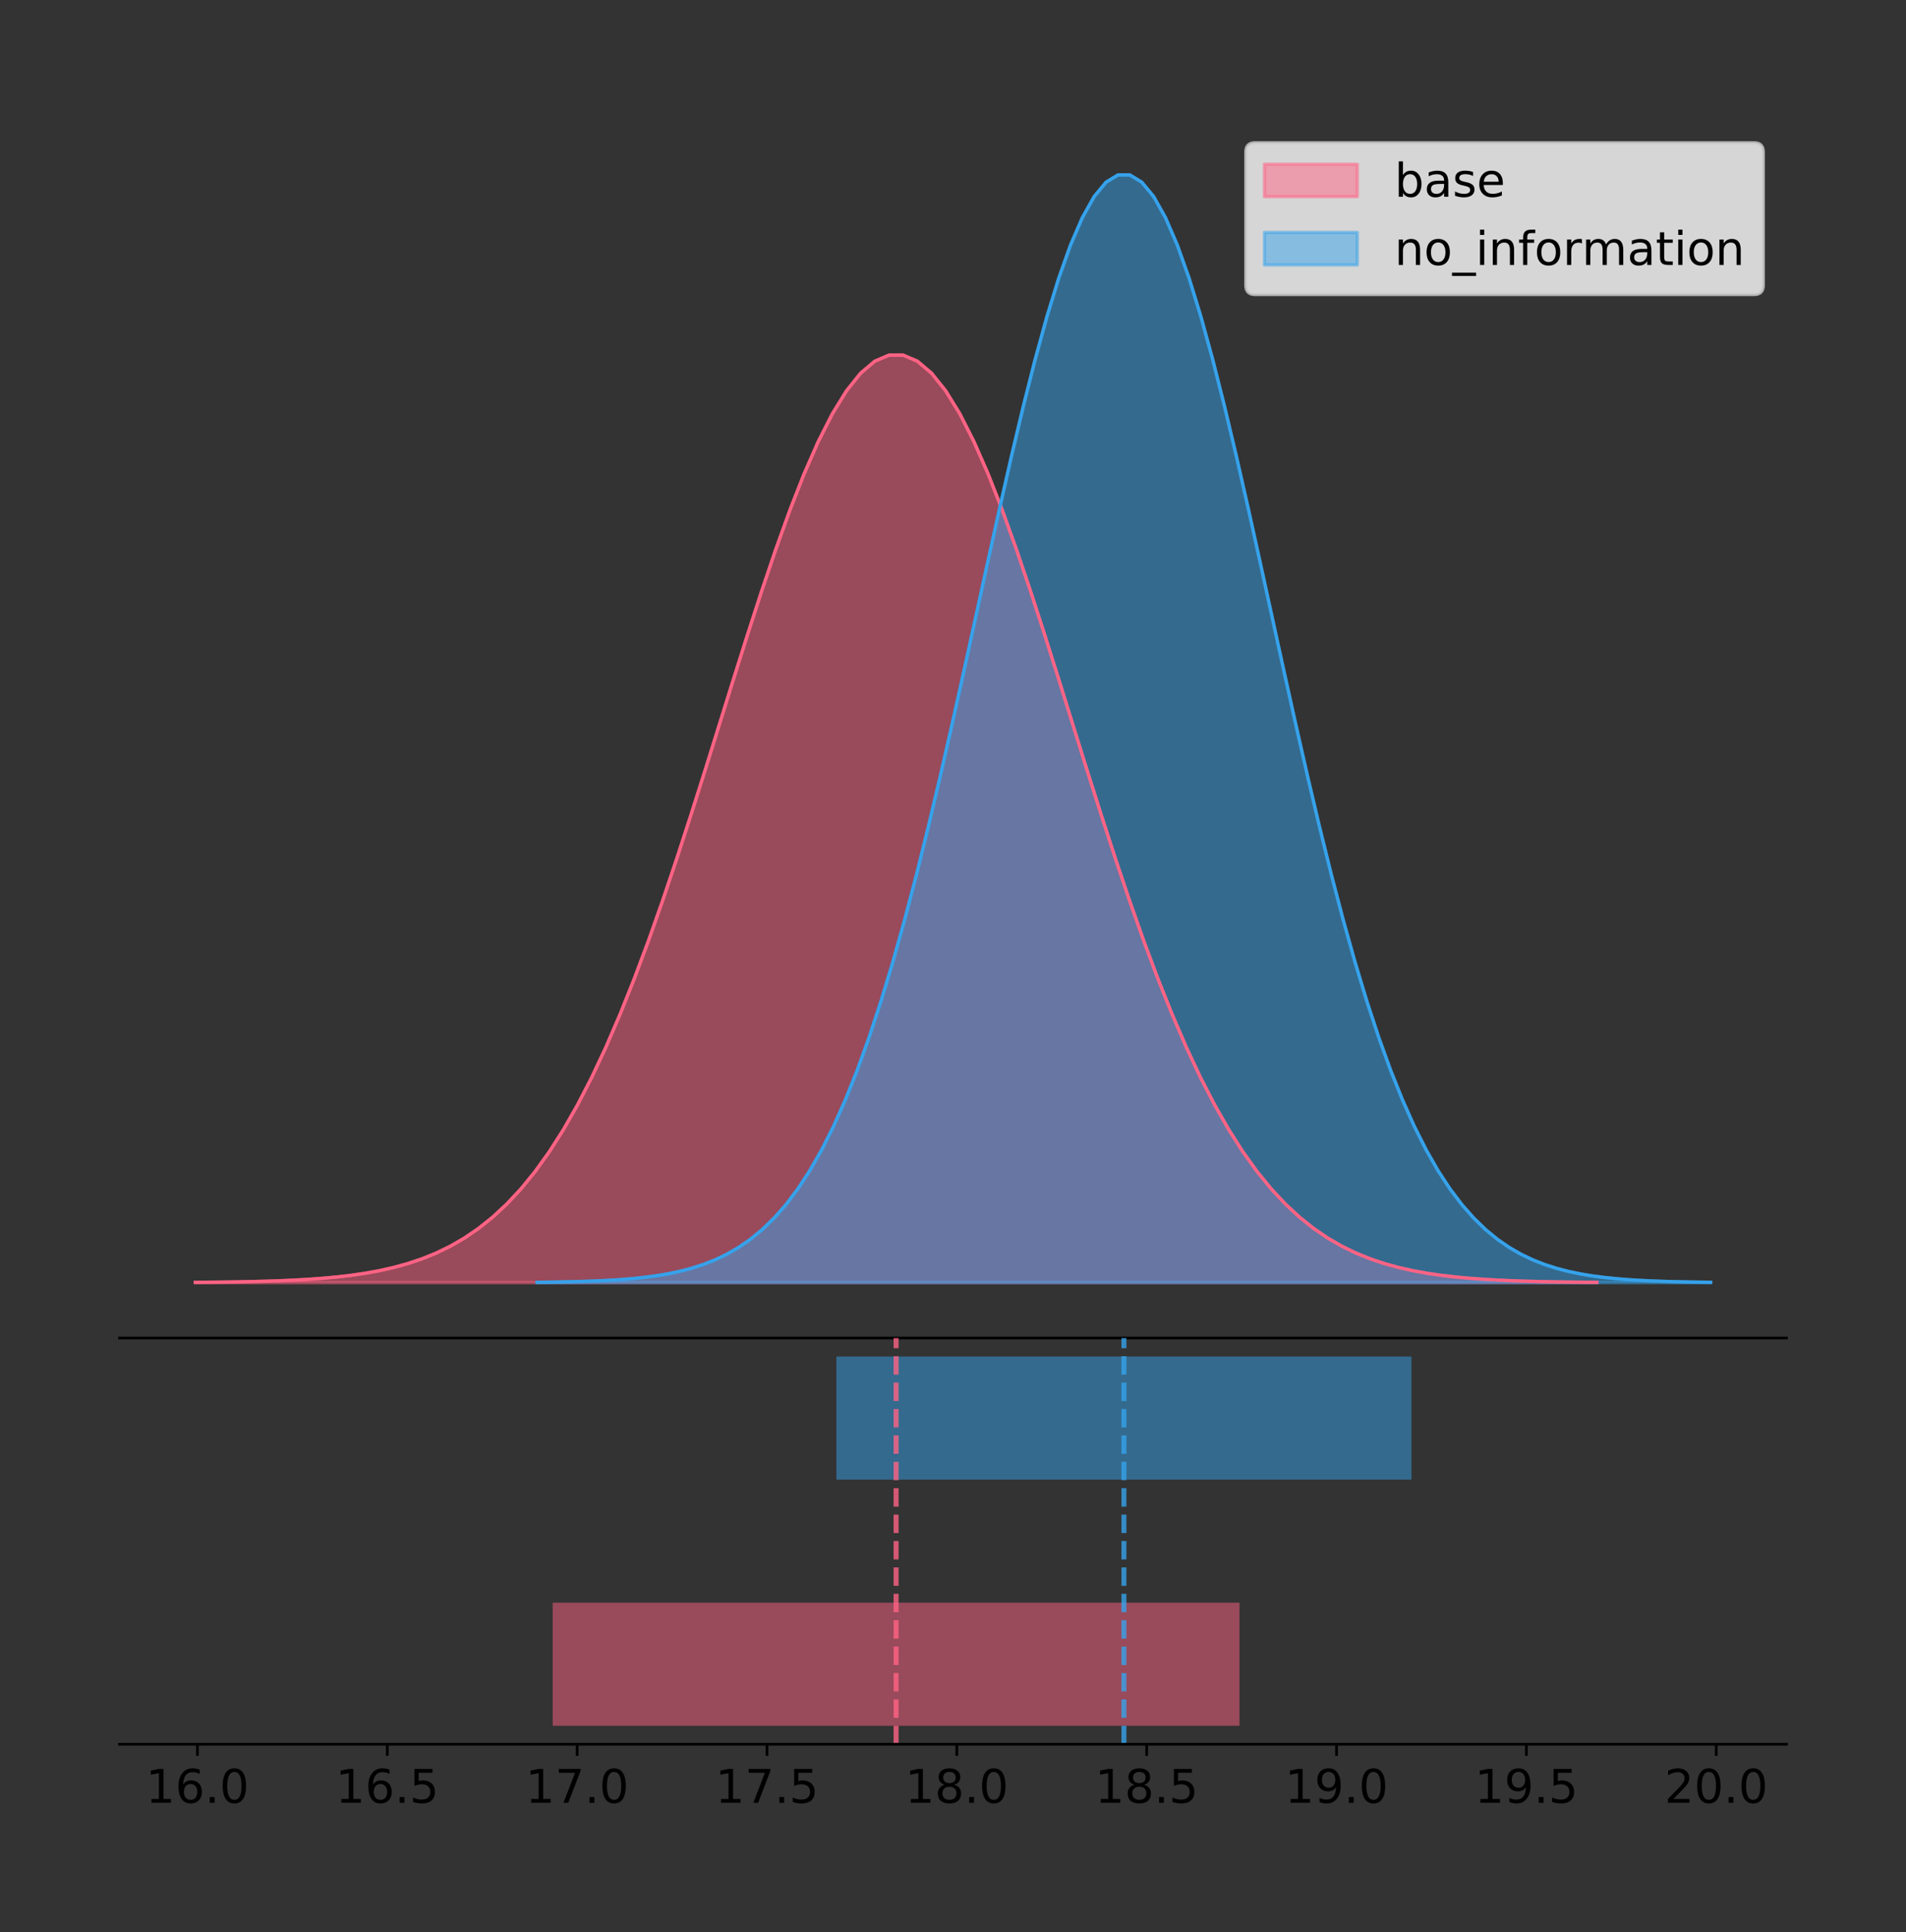 <?xml version="1.0" encoding="utf-8" standalone="no"?>
<!DOCTYPE svg PUBLIC "-//W3C//DTD SVG 1.1//EN"
  "http://www.w3.org/Graphics/SVG/1.1/DTD/svg11.dtd">
<!-- Created with matplotlib (https://matplotlib.org/) -->
<svg height="581.789pt" version="1.1" viewBox="0 0 574.2 581.789" width="574.2pt" xmlns="http://www.w3.org/2000/svg" xmlns:xlink="http://www.w3.org/1999/xlink">
 <rect x="0" y="0" width="574.2" height="581.789" fill="#333333" stroke="none"/>
 <defs>
  <style type="text/css">
*{stroke-linecap:butt;stroke-linejoin:round;}
  </style>
 </defs>
 <g id="figure_1">
  <g id="patch_1">
   <path d="M 0 581.789 
L 574.2 581.789 
L 574.2 0 
L 0 0 
z
" style="fill:none;"/>
  </g>
  <g id="axes_1">
   <g id="patch_2">
    <path d="M 36 402.93 
L 538.2 402.93 
L 538.2 36 
L 36 36 
z
" style="fill:none;"/>
   </g>
   <g id="PolyCollection_1">
    <defs>
     <path d="M 58.827 -195.538 
L 58.827 -195.632 
L 63.092 -195.667 
L 67.358 -195.715 
L 71.623 -195.778 
L 75.888 -195.862 
L 80.153 -195.973 
L 84.418 -196.118 
L 88.684 -196.306 
L 92.949 -196.548 
L 97.214 -196.858 
L 101.479 -197.252 
L 105.744 -197.749 
L 110.01 -198.372 
L 114.275 -199.147 
L 118.54 -200.103 
L 122.805 -201.275 
L 127.071 -202.702 
L 131.336 -204.424 
L 135.601 -206.489 
L 139.866 -208.947 
L 144.131 -211.848 
L 148.397 -215.249 
L 152.662 -219.203 
L 156.927 -223.766 
L 161.192 -228.989 
L 165.457 -234.921 
L 169.723 -241.603 
L 173.988 -249.068 
L 178.253 -257.338 
L 182.518 -266.421 
L 186.783 -276.311 
L 191.049 -286.98 
L 195.314 -298.385 
L 199.579 -310.46 
L 203.844 -323.117 
L 208.109 -336.245 
L 212.375 -349.715 
L 216.64 -363.375 
L 220.905 -377.055 
L 225.17 -390.573 
L 229.435 -403.734 
L 233.701 -416.336 
L 237.966 -428.177 
L 242.231 -439.058 
L 246.496 -448.788 
L 250.761 -457.193 
L 255.027 -464.117 
L 259.292 -469.431 
L 263.557 -473.031 
L 267.822 -474.849 
L 272.087 -474.849 
L 276.353 -473.031 
L 280.618 -469.431 
L 284.883 -464.117 
L 289.148 -457.193 
L 293.413 -448.788 
L 297.679 -439.058 
L 301.944 -428.177 
L 306.209 -416.336 
L 310.474 -403.734 
L 314.739 -390.573 
L 319.005 -377.055 
L 323.27 -363.375 
L 327.535 -349.715 
L 331.8 -336.245 
L 336.065 -323.117 
L 340.331 -310.46 
L 344.596 -298.385 
L 348.861 -286.98 
L 353.126 -276.311 
L 357.391 -266.421 
L 361.657 -257.338 
L 365.922 -249.068 
L 370.187 -241.603 
L 374.452 -234.921 
L 378.717 -228.989 
L 382.983 -223.766 
L 387.248 -219.203 
L 391.513 -215.249 
L 395.778 -211.848 
L 400.043 -208.947 
L 404.309 -206.489 
L 408.574 -204.424 
L 412.839 -202.702 
L 417.104 -201.275 
L 421.369 -200.103 
L 425.635 -199.147 
L 429.9 -198.372 
L 434.165 -197.749 
L 438.43 -197.252 
L 442.695 -196.858 
L 446.961 -196.548 
L 451.226 -196.306 
L 455.491 -196.118 
L 459.756 -195.973 
L 464.021 -195.862 
L 468.287 -195.778 
L 472.552 -195.715 
L 476.817 -195.667 
L 481.082 -195.632 
L 481.082 -195.538 
L 481.082 -195.538 
L 476.817 -195.538 
L 472.552 -195.538 
L 468.287 -195.538 
L 464.021 -195.538 
L 459.756 -195.538 
L 455.491 -195.538 
L 451.226 -195.538 
L 446.961 -195.538 
L 442.695 -195.538 
L 438.43 -195.538 
L 434.165 -195.538 
L 429.9 -195.538 
L 425.635 -195.538 
L 421.369 -195.538 
L 417.104 -195.538 
L 412.839 -195.538 
L 408.574 -195.538 
L 404.309 -195.538 
L 400.043 -195.538 
L 395.778 -195.538 
L 391.513 -195.538 
L 387.248 -195.538 
L 382.983 -195.538 
L 378.717 -195.538 
L 374.452 -195.538 
L 370.187 -195.538 
L 365.922 -195.538 
L 361.657 -195.538 
L 357.391 -195.538 
L 353.126 -195.538 
L 348.861 -195.538 
L 344.596 -195.538 
L 340.331 -195.538 
L 336.065 -195.538 
L 331.8 -195.538 
L 327.535 -195.538 
L 323.27 -195.538 
L 319.005 -195.538 
L 314.739 -195.538 
L 310.474 -195.538 
L 306.209 -195.538 
L 301.944 -195.538 
L 297.679 -195.538 
L 293.413 -195.538 
L 289.148 -195.538 
L 284.883 -195.538 
L 280.618 -195.538 
L 276.353 -195.538 
L 272.087 -195.538 
L 267.822 -195.538 
L 263.557 -195.538 
L 259.292 -195.538 
L 255.027 -195.538 
L 250.761 -195.538 
L 246.496 -195.538 
L 242.231 -195.538 
L 237.966 -195.538 
L 233.701 -195.538 
L 229.435 -195.538 
L 225.17 -195.538 
L 220.905 -195.538 
L 216.64 -195.538 
L 212.375 -195.538 
L 208.109 -195.538 
L 203.844 -195.538 
L 199.579 -195.538 
L 195.314 -195.538 
L 191.049 -195.538 
L 186.783 -195.538 
L 182.518 -195.538 
L 178.253 -195.538 
L 173.988 -195.538 
L 169.723 -195.538 
L 165.457 -195.538 
L 161.192 -195.538 
L 156.927 -195.538 
L 152.662 -195.538 
L 148.397 -195.538 
L 144.131 -195.538 
L 139.866 -195.538 
L 135.601 -195.538 
L 131.336 -195.538 
L 127.071 -195.538 
L 122.805 -195.538 
L 118.54 -195.538 
L 114.275 -195.538 
L 110.01 -195.538 
L 105.744 -195.538 
L 101.479 -195.538 
L 97.214 -195.538 
L 92.949 -195.538 
L 88.684 -195.538 
L 84.418 -195.538 
L 80.153 -195.538 
L 75.888 -195.538 
L 71.623 -195.538 
L 67.358 -195.538 
L 63.092 -195.538 
L 58.827 -195.538 
z
" id="m37e86f662e" style="stroke:#ff6384;stroke-opacity:0.5;"/>
    </defs>
    <g clip-path="url(#p0466cfb966)">
     <use style="fill:#ff6384;fill-opacity:0.5;stroke:#ff6384;stroke-opacity:0.5;" x="0" xlink:href="#m37e86f662e" y="581.789"/>
    </g>
   </g>
   <g id="PolyCollection_2">
    <defs>
     <path d="M 161.805 -195.538 
L 161.805 -195.65 
L 165.377 -195.692 
L 168.948 -195.749 
L 172.519 -195.825 
L 176.091 -195.925 
L 179.662 -196.058 
L 183.233 -196.23 
L 186.805 -196.455 
L 190.376 -196.744 
L 193.948 -197.115 
L 197.519 -197.585 
L 201.09 -198.179 
L 204.662 -198.923 
L 208.233 -199.848 
L 211.805 -200.99 
L 215.376 -202.39 
L 218.947 -204.093 
L 222.519 -206.151 
L 226.09 -208.617 
L 229.662 -211.552 
L 233.233 -215.017 
L 236.804 -219.078 
L 240.376 -223.801 
L 243.947 -229.25 
L 247.519 -235.488 
L 251.09 -242.572 
L 254.661 -250.552 
L 258.233 -259.468 
L 261.804 -269.344 
L 265.375 -280.192 
L 268.947 -292.002 
L 272.518 -304.744 
L 276.09 -318.365 
L 279.661 -332.786 
L 283.232 -347.901 
L 286.804 -363.58 
L 290.375 -379.667 
L 293.947 -395.98 
L 297.518 -412.318 
L 301.089 -428.462 
L 304.661 -444.18 
L 308.232 -459.23 
L 311.804 -473.372 
L 315.375 -486.366 
L 318.946 -497.987 
L 322.518 -508.025 
L 326.089 -516.294 
L 329.66 -522.64 
L 333.232 -526.94 
L 336.803 -529.111 
L 340.375 -529.111 
L 343.946 -526.94 
L 347.517 -522.64 
L 351.089 -516.294 
L 354.66 -508.025 
L 358.232 -497.987 
L 361.803 -486.366 
L 365.374 -473.372 
L 368.946 -459.23 
L 372.517 -444.18 
L 376.089 -428.462 
L 379.66 -412.318 
L 383.231 -395.98 
L 386.803 -379.667 
L 390.374 -363.58 
L 393.945 -347.901 
L 397.517 -332.786 
L 401.088 -318.365 
L 404.66 -304.744 
L 408.231 -292.002 
L 411.802 -280.192 
L 415.374 -269.344 
L 418.945 -259.468 
L 422.517 -250.552 
L 426.088 -242.572 
L 429.659 -235.488 
L 433.231 -229.25 
L 436.802 -223.801 
L 440.374 -219.078 
L 443.945 -215.017 
L 447.516 -211.552 
L 451.088 -208.617 
L 454.659 -206.151 
L 458.23 -204.093 
L 461.802 -202.39 
L 465.373 -200.99 
L 468.945 -199.848 
L 472.516 -198.923 
L 476.087 -198.179 
L 479.659 -197.585 
L 483.23 -197.115 
L 486.802 -196.744 
L 490.373 -196.455 
L 493.944 -196.23 
L 497.516 -196.058 
L 501.087 -195.925 
L 504.659 -195.825 
L 508.23 -195.749 
L 511.801 -195.692 
L 515.373 -195.65 
L 515.373 -195.538 
L 515.373 -195.538 
L 511.801 -195.538 
L 508.23 -195.538 
L 504.659 -195.538 
L 501.087 -195.538 
L 497.516 -195.538 
L 493.944 -195.538 
L 490.373 -195.538 
L 486.802 -195.538 
L 483.23 -195.538 
L 479.659 -195.538 
L 476.087 -195.538 
L 472.516 -195.538 
L 468.945 -195.538 
L 465.373 -195.538 
L 461.802 -195.538 
L 458.23 -195.538 
L 454.659 -195.538 
L 451.088 -195.538 
L 447.516 -195.538 
L 443.945 -195.538 
L 440.374 -195.538 
L 436.802 -195.538 
L 433.231 -195.538 
L 429.659 -195.538 
L 426.088 -195.538 
L 422.517 -195.538 
L 418.945 -195.538 
L 415.374 -195.538 
L 411.802 -195.538 
L 408.231 -195.538 
L 404.66 -195.538 
L 401.088 -195.538 
L 397.517 -195.538 
L 393.945 -195.538 
L 390.374 -195.538 
L 386.803 -195.538 
L 383.231 -195.538 
L 379.66 -195.538 
L 376.089 -195.538 
L 372.517 -195.538 
L 368.946 -195.538 
L 365.374 -195.538 
L 361.803 -195.538 
L 358.232 -195.538 
L 354.66 -195.538 
L 351.089 -195.538 
L 347.517 -195.538 
L 343.946 -195.538 
L 340.375 -195.538 
L 336.803 -195.538 
L 333.232 -195.538 
L 329.66 -195.538 
L 326.089 -195.538 
L 322.518 -195.538 
L 318.946 -195.538 
L 315.375 -195.538 
L 311.804 -195.538 
L 308.232 -195.538 
L 304.661 -195.538 
L 301.089 -195.538 
L 297.518 -195.538 
L 293.947 -195.538 
L 290.375 -195.538 
L 286.804 -195.538 
L 283.232 -195.538 
L 279.661 -195.538 
L 276.09 -195.538 
L 272.518 -195.538 
L 268.947 -195.538 
L 265.375 -195.538 
L 261.804 -195.538 
L 258.233 -195.538 
L 254.661 -195.538 
L 251.09 -195.538 
L 247.519 -195.538 
L 243.947 -195.538 
L 240.376 -195.538 
L 236.804 -195.538 
L 233.233 -195.538 
L 229.662 -195.538 
L 226.09 -195.538 
L 222.519 -195.538 
L 218.947 -195.538 
L 215.376 -195.538 
L 211.805 -195.538 
L 208.233 -195.538 
L 204.662 -195.538 
L 201.09 -195.538 
L 197.519 -195.538 
L 193.948 -195.538 
L 190.376 -195.538 
L 186.805 -195.538 
L 183.233 -195.538 
L 179.662 -195.538 
L 176.091 -195.538 
L 172.519 -195.538 
L 168.948 -195.538 
L 165.377 -195.538 
L 161.805 -195.538 
z
" id="m35d116953d" style="stroke:#36a2eb;stroke-opacity:0.5;"/>
    </defs>
    <g clip-path="url(#p0466cfb966)">
     <use style="fill:#36a2eb;fill-opacity:0.5;stroke:#36a2eb;stroke-opacity:0.5;" x="0" xlink:href="#m35d116953d" y="581.789"/>
    </g>
   </g>
   <g id="line2d_1">
    <path clip-path="url(#p0466cfb966)" d="M 58.827 386.158 
L 63.092 386.122 
L 67.358 386.075 
L 71.623 386.011 
L 75.888 385.927 
L 80.153 385.816 
L 84.418 385.672 
L 88.684 385.484 
L 92.949 385.241 
L 97.214 384.931 
L 101.479 384.537 
L 105.744 384.04 
L 110.01 383.417 
L 114.275 382.643 
L 118.54 381.686 
L 122.805 380.514 
L 127.071 379.088 
L 131.336 377.365 
L 135.601 375.3 
L 139.866 372.843 
L 144.131 369.941 
L 148.397 366.541 
L 152.662 362.586 
L 156.927 358.023 
L 161.192 352.8 
L 165.457 346.868 
L 169.723 340.186 
L 173.988 332.721 
L 178.253 324.451 
L 182.518 315.368 
L 186.783 305.479 
L 191.049 294.809 
L 195.314 283.404 
L 199.579 271.329 
L 203.844 258.673 
L 208.109 245.544 
L 212.375 232.074 
L 216.64 218.415 
L 220.905 204.734 
L 225.17 191.216 
L 229.435 178.056 
L 233.701 165.453 
L 237.966 153.612 
L 242.231 142.732 
L 246.496 133.001 
L 250.761 124.596 
L 255.027 117.672 
L 259.292 112.359 
L 263.557 108.758 
L 267.822 106.94 
L 272.087 106.94 
L 276.353 108.758 
L 280.618 112.359 
L 284.883 117.672 
L 289.148 124.596 
L 293.413 133.001 
L 297.679 142.732 
L 301.944 153.612 
L 306.209 165.453 
L 310.474 178.056 
L 314.739 191.216 
L 319.005 204.734 
L 323.27 218.415 
L 327.535 232.074 
L 331.8 245.544 
L 336.065 258.673 
L 340.331 271.329 
L 344.596 283.404 
L 348.861 294.809 
L 353.126 305.479 
L 357.391 315.368 
L 361.657 324.451 
L 365.922 332.721 
L 370.187 340.186 
L 374.452 346.868 
L 378.717 352.8 
L 382.983 358.023 
L 387.248 362.586 
L 391.513 366.541 
L 395.778 369.941 
L 400.043 372.843 
L 404.309 375.3 
L 408.574 377.365 
L 412.839 379.088 
L 417.104 380.514 
L 421.369 381.686 
L 425.635 382.643 
L 429.9 383.417 
L 434.165 384.04 
L 438.43 384.537 
L 442.695 384.931 
L 446.961 385.241 
L 451.226 385.484 
L 455.491 385.672 
L 459.756 385.816 
L 464.021 385.927 
L 468.287 386.011 
L 472.552 386.075 
L 476.817 386.122 
L 481.082 386.158 
" style="fill:none;stroke:#ff6384;stroke-linecap:square;"/>
   </g>
   <g id="line2d_2">
    <path clip-path="url(#p0466cfb966)" d="M 161.805 386.139 
L 165.377 386.097 
L 168.948 386.04 
L 172.519 385.965 
L 176.091 385.864 
L 179.662 385.732 
L 183.233 385.559 
L 186.805 385.334 
L 190.376 385.045 
L 193.948 384.675 
L 197.519 384.204 
L 201.09 383.61 
L 204.662 382.867 
L 208.233 381.941 
L 211.805 380.799 
L 215.376 379.399 
L 218.947 377.696 
L 222.519 375.639 
L 226.09 373.172 
L 229.662 370.238 
L 233.233 366.772 
L 236.804 362.711 
L 240.376 357.989 
L 243.947 352.539 
L 247.519 346.301 
L 251.09 339.217 
L 254.661 331.237 
L 258.233 322.322 
L 261.804 312.445 
L 265.375 301.597 
L 268.947 289.787 
L 272.518 277.045 
L 276.09 263.424 
L 279.661 249.004 
L 283.232 233.888 
L 286.804 218.209 
L 290.375 202.123 
L 293.947 185.809 
L 297.518 169.471 
L 301.089 153.327 
L 304.661 137.61 
L 308.232 122.559 
L 311.804 108.418 
L 315.375 95.423 
L 318.946 83.803 
L 322.518 73.765 
L 326.089 65.495 
L 329.66 59.15 
L 333.232 54.85 
L 336.803 52.679 
L 340.375 52.679 
L 343.946 54.85 
L 347.517 59.15 
L 351.089 65.495 
L 354.66 73.765 
L 358.232 83.803 
L 361.803 95.423 
L 365.374 108.418 
L 368.946 122.559 
L 372.517 137.61 
L 376.089 153.327 
L 379.66 169.471 
L 383.231 185.809 
L 386.803 202.123 
L 390.374 218.209 
L 393.945 233.888 
L 397.517 249.004 
L 401.088 263.424 
L 404.66 277.045 
L 408.231 289.787 
L 411.802 301.597 
L 415.374 312.445 
L 418.945 322.322 
L 422.517 331.237 
L 426.088 339.217 
L 429.659 346.301 
L 433.231 352.539 
L 436.802 357.989 
L 440.374 362.711 
L 443.945 366.772 
L 447.516 370.238 
L 451.088 373.172 
L 454.659 375.639 
L 458.23 377.696 
L 461.802 379.399 
L 465.373 380.799 
L 468.945 381.941 
L 472.516 382.867 
L 476.087 383.61 
L 479.659 384.204 
L 483.23 384.675 
L 486.802 385.045 
L 490.373 385.334 
L 493.944 385.559 
L 497.516 385.732 
L 501.087 385.864 
L 504.659 385.965 
L 508.23 386.04 
L 511.801 386.097 
L 515.373 386.139 
" style="fill:none;stroke:#36a2eb;stroke-linecap:square;"/>
   </g>
   <g id="patch_3">
    <path d="M 36 402.93 
L 538.2 402.93 
" style="fill:none;stroke:#000000;stroke-linecap:square;stroke-linejoin:miter;stroke-width:0.8;"/>
   </g>
   <g id="legend_1">
    <g id="patch_4">
     <path d="M 378.119 88.688 
L 528.4 88.688 
Q 531.2 88.688 531.2 85.888 
L 531.2 45.8 
Q 531.2 43 528.4 43 
L 378.119 43 
Q 375.319 43 375.319 45.8 
L 375.319 85.888 
Q 375.319 88.688 378.119 88.688 
z
" style="fill:#ffffff;opacity:0.8;stroke:#cccccc;stroke-linejoin:miter;"/>
    </g>
    <g id="patch_5">
     <path d="M 380.919 59.238 
L 408.919 59.238 
L 408.919 49.438 
L 380.919 49.438 
z
" style="fill:#ff6384;opacity:0.5;stroke:#ff6384;stroke-linejoin:miter;"/>
    </g>
    <g id="text_1">
     <!-- base -->
     <defs>
      <path d="M 48.688 27.297 
Q 48.688 37.203 44.609 42.844 
Q 40.531 48.484 33.406 48.484 
Q 26.266 48.484 22.188 42.844 
Q 18.109 37.203 18.109 27.297 
Q 18.109 17.391 22.188 11.75 
Q 26.266 6.109 33.406 6.109 
Q 40.531 6.109 44.609 11.75 
Q 48.688 17.391 48.688 27.297 
z
M 18.109 46.391 
Q 20.953 51.266 25.266 53.625 
Q 29.594 56 35.594 56 
Q 45.562 56 51.781 48.094 
Q 58.016 40.188 58.016 27.297 
Q 58.016 14.406 51.781 6.484 
Q 45.562 -1.422 35.594 -1.422 
Q 29.594 -1.422 25.266 0.953 
Q 20.953 3.328 18.109 8.203 
L 18.109 0 
L 9.078 0 
L 9.078 75.984 
L 18.109 75.984 
z
" id="DejaVuSans-98"/>
      <path d="M 34.281 27.484 
Q 23.391 27.484 19.188 25 
Q 14.984 22.516 14.984 16.5 
Q 14.984 11.719 18.141 8.906 
Q 21.297 6.109 26.703 6.109 
Q 34.188 6.109 38.703 11.406 
Q 43.219 16.703 43.219 25.484 
L 43.219 27.484 
z
M 52.203 31.203 
L 52.203 0 
L 43.219 0 
L 43.219 8.297 
Q 40.141 3.328 35.547 0.953 
Q 30.953 -1.422 24.312 -1.422 
Q 15.922 -1.422 10.953 3.297 
Q 6 8.016 6 15.922 
Q 6 25.141 12.172 29.828 
Q 18.359 34.516 30.609 34.516 
L 43.219 34.516 
L 43.219 35.406 
Q 43.219 41.609 39.141 45 
Q 35.062 48.391 27.688 48.391 
Q 23 48.391 18.547 47.266 
Q 14.109 46.141 10.016 43.891 
L 10.016 52.203 
Q 14.938 54.109 19.578 55.047 
Q 24.219 56 28.609 56 
Q 40.484 56 46.344 49.844 
Q 52.203 43.703 52.203 31.203 
z
" id="DejaVuSans-97"/>
      <path d="M 44.281 53.078 
L 44.281 44.578 
Q 40.484 46.531 36.375 47.5 
Q 32.281 48.484 27.875 48.484 
Q 21.188 48.484 17.844 46.438 
Q 14.5 44.391 14.5 40.281 
Q 14.5 37.156 16.891 35.375 
Q 19.281 33.594 26.516 31.984 
L 29.594 31.297 
Q 39.156 29.25 43.188 25.516 
Q 47.219 21.781 47.219 15.094 
Q 47.219 7.469 41.188 3.016 
Q 35.156 -1.422 24.609 -1.422 
Q 20.219 -1.422 15.453 -0.562 
Q 10.688 0.297 5.422 2 
L 5.422 11.281 
Q 10.406 8.688 15.234 7.391 
Q 20.062 6.109 24.812 6.109 
Q 31.156 6.109 34.562 8.281 
Q 37.984 10.453 37.984 14.406 
Q 37.984 18.062 35.516 20.016 
Q 33.062 21.969 24.703 23.781 
L 21.578 24.516 
Q 13.234 26.266 9.516 29.906 
Q 5.812 33.547 5.812 39.891 
Q 5.812 47.609 11.281 51.797 
Q 16.75 56 26.812 56 
Q 31.781 56 36.172 55.266 
Q 40.578 54.547 44.281 53.078 
z
" id="DejaVuSans-115"/>
      <path d="M 56.203 29.594 
L 56.203 25.203 
L 14.891 25.203 
Q 15.484 15.922 20.484 11.062 
Q 25.484 6.203 34.422 6.203 
Q 39.594 6.203 44.453 7.469 
Q 49.312 8.734 54.109 11.281 
L 54.109 2.781 
Q 49.266 0.734 44.188 -0.344 
Q 39.109 -1.422 33.891 -1.422 
Q 20.797 -1.422 13.156 6.188 
Q 5.516 13.812 5.516 26.812 
Q 5.516 40.234 12.766 48.109 
Q 20.016 56 32.328 56 
Q 43.359 56 49.781 48.891 
Q 56.203 41.797 56.203 29.594 
z
M 47.219 32.234 
Q 47.125 39.594 43.094 43.984 
Q 39.062 48.391 32.422 48.391 
Q 24.906 48.391 20.391 44.141 
Q 15.875 39.891 15.188 32.172 
z
" id="DejaVuSans-101"/>
     </defs>
     <g transform="translate(420.119 59.238)scale(0.14 -0.14)">
      <use xlink:href="#DejaVuSans-98"/>
      <use x="63.477" xlink:href="#DejaVuSans-97"/>
      <use x="124.756" xlink:href="#DejaVuSans-115"/>
      <use x="176.855" xlink:href="#DejaVuSans-101"/>
     </g>
    </g>
    <g id="patch_6">
     <path d="M 380.919 79.787 
L 408.919 79.787 
L 408.919 69.987 
L 380.919 69.987 
z
" style="fill:#36a2eb;opacity:0.5;stroke:#36a2eb;stroke-linejoin:miter;"/>
    </g>
    <g id="text_2">
     <!-- no_information -->
     <defs>
      <path d="M 54.891 33.016 
L 54.891 0 
L 45.906 0 
L 45.906 32.719 
Q 45.906 40.484 42.875 44.328 
Q 39.844 48.188 33.797 48.188 
Q 26.516 48.188 22.312 43.547 
Q 18.109 38.922 18.109 30.906 
L 18.109 0 
L 9.078 0 
L 9.078 54.688 
L 18.109 54.688 
L 18.109 46.188 
Q 21.344 51.125 25.703 53.562 
Q 30.078 56 35.797 56 
Q 45.219 56 50.047 50.172 
Q 54.891 44.344 54.891 33.016 
z
" id="DejaVuSans-110"/>
      <path d="M 30.609 48.391 
Q 23.391 48.391 19.188 42.75 
Q 14.984 37.109 14.984 27.297 
Q 14.984 17.484 19.156 11.844 
Q 23.344 6.203 30.609 6.203 
Q 37.797 6.203 41.984 11.859 
Q 46.188 17.531 46.188 27.297 
Q 46.188 37.016 41.984 42.703 
Q 37.797 48.391 30.609 48.391 
z
M 30.609 56 
Q 42.328 56 49.016 48.375 
Q 55.719 40.766 55.719 27.297 
Q 55.719 13.875 49.016 6.219 
Q 42.328 -1.422 30.609 -1.422 
Q 18.844 -1.422 12.172 6.219 
Q 5.516 13.875 5.516 27.297 
Q 5.516 40.766 12.172 48.375 
Q 18.844 56 30.609 56 
z
" id="DejaVuSans-111"/>
      <path d="M 50.984 -16.609 
L 50.984 -23.578 
L -0.984 -23.578 
L -0.984 -16.609 
z
" id="DejaVuSans-95"/>
      <path d="M 9.422 54.688 
L 18.406 54.688 
L 18.406 0 
L 9.422 0 
z
M 9.422 75.984 
L 18.406 75.984 
L 18.406 64.594 
L 9.422 64.594 
z
" id="DejaVuSans-105"/>
      <path d="M 37.109 75.984 
L 37.109 68.5 
L 28.516 68.5 
Q 23.688 68.5 21.797 66.547 
Q 19.922 64.594 19.922 59.516 
L 19.922 54.688 
L 34.719 54.688 
L 34.719 47.703 
L 19.922 47.703 
L 19.922 0 
L 10.891 0 
L 10.891 47.703 
L 2.297 47.703 
L 2.297 54.688 
L 10.891 54.688 
L 10.891 58.5 
Q 10.891 67.625 15.141 71.797 
Q 19.391 75.984 28.609 75.984 
z
" id="DejaVuSans-102"/>
      <path d="M 41.109 46.297 
Q 39.594 47.172 37.812 47.578 
Q 36.031 48 33.891 48 
Q 26.266 48 22.188 43.047 
Q 18.109 38.094 18.109 28.812 
L 18.109 0 
L 9.078 0 
L 9.078 54.688 
L 18.109 54.688 
L 18.109 46.188 
Q 20.953 51.172 25.484 53.578 
Q 30.031 56 36.531 56 
Q 37.453 56 38.578 55.875 
Q 39.703 55.766 41.062 55.516 
z
" id="DejaVuSans-114"/>
      <path d="M 52 44.188 
Q 55.375 50.25 60.062 53.125 
Q 64.75 56 71.094 56 
Q 79.641 56 84.281 50.016 
Q 88.922 44.047 88.922 33.016 
L 88.922 0 
L 79.891 0 
L 79.891 32.719 
Q 79.891 40.578 77.094 44.375 
Q 74.312 48.188 68.609 48.188 
Q 61.625 48.188 57.562 43.547 
Q 53.516 38.922 53.516 30.906 
L 53.516 0 
L 44.484 0 
L 44.484 32.719 
Q 44.484 40.625 41.703 44.406 
Q 38.922 48.188 33.109 48.188 
Q 26.219 48.188 22.156 43.531 
Q 18.109 38.875 18.109 30.906 
L 18.109 0 
L 9.078 0 
L 9.078 54.688 
L 18.109 54.688 
L 18.109 46.188 
Q 21.188 51.219 25.484 53.609 
Q 29.781 56 35.688 56 
Q 41.656 56 45.828 52.969 
Q 50 49.953 52 44.188 
z
" id="DejaVuSans-109"/>
      <path d="M 18.312 70.219 
L 18.312 54.688 
L 36.812 54.688 
L 36.812 47.703 
L 18.312 47.703 
L 18.312 18.016 
Q 18.312 11.328 20.141 9.422 
Q 21.969 7.516 27.594 7.516 
L 36.812 7.516 
L 36.812 0 
L 27.594 0 
Q 17.188 0 13.234 3.875 
Q 9.281 7.766 9.281 18.016 
L 9.281 47.703 
L 2.688 47.703 
L 2.688 54.688 
L 9.281 54.688 
L 9.281 70.219 
z
" id="DejaVuSans-116"/>
     </defs>
     <g transform="translate(420.119 79.787)scale(0.14 -0.14)">
      <use xlink:href="#DejaVuSans-110"/>
      <use x="63.379" xlink:href="#DejaVuSans-111"/>
      <use x="124.561" xlink:href="#DejaVuSans-95"/>
      <use x="174.561" xlink:href="#DejaVuSans-105"/>
      <use x="202.344" xlink:href="#DejaVuSans-110"/>
      <use x="265.723" xlink:href="#DejaVuSans-102"/>
      <use x="300.928" xlink:href="#DejaVuSans-111"/>
      <use x="362.109" xlink:href="#DejaVuSans-114"/>
      <use x="403.207" xlink:href="#DejaVuSans-109"/>
      <use x="500.619" xlink:href="#DejaVuSans-97"/>
      <use x="561.898" xlink:href="#DejaVuSans-116"/>
      <use x="601.107" xlink:href="#DejaVuSans-105"/>
      <use x="628.891" xlink:href="#DejaVuSans-111"/>
      <use x="690.072" xlink:href="#DejaVuSans-110"/>
     </g>
    </g>
   </g>
  </g>
  <g id="axes_2">
   <g id="patch_7">
    <path d="M 36 525.24 
L 538.2 525.24 
L 538.2 402.93 
L 36 402.93 
z
" style="fill:none;"/>
   </g>
   <g id="patch_8">
    <path clip-path="url(#pf69f1d2d7b)" d="M 166.502 519.68 
L 373.407 519.68 
L 373.407 482.617 
L 166.502 482.617 
z
" style="fill:#ff6384;opacity:0.5;"/>
   </g>
   <g id="patch_9">
    <path clip-path="url(#pf69f1d2d7b)" d="M 251.965 445.553 
L 425.213 445.553 
L 425.213 408.49 
L 251.965 408.49 
z
" style="fill:#36a2eb;opacity:0.5;"/>
   </g>
   <g id="matplotlib.axis_1">
    <g id="xtick_1">
     <g id="line2d_3">
      <defs>
       <path d="M 0 0 
L 0 3.5 
" id="me9afdb9417" style="stroke:#000000;stroke-width:0.8;"/>
      </defs>
      <g>
       <use style="stroke:#000000;stroke-width:0.8;" x="59.477" xlink:href="#me9afdb9417" y="525.24"/>
      </g>
     </g>
     <g id="text_3">
      <!-- 16.0 -->
      <defs>
       <path d="M 12.406 8.297 
L 28.516 8.297 
L 28.516 63.922 
L 10.984 60.406 
L 10.984 69.391 
L 28.422 72.906 
L 38.281 72.906 
L 38.281 8.297 
L 54.391 8.297 
L 54.391 0 
L 12.406 0 
z
" id="DejaVuSans-49"/>
       <path d="M 33.016 40.375 
Q 26.375 40.375 22.484 35.828 
Q 18.609 31.297 18.609 23.391 
Q 18.609 15.531 22.484 10.953 
Q 26.375 6.391 33.016 6.391 
Q 39.656 6.391 43.531 10.953 
Q 47.406 15.531 47.406 23.391 
Q 47.406 31.297 43.531 35.828 
Q 39.656 40.375 33.016 40.375 
z
M 52.594 71.297 
L 52.594 62.312 
Q 48.875 64.062 45.094 64.984 
Q 41.312 65.922 37.594 65.922 
Q 27.828 65.922 22.672 59.328 
Q 17.531 52.734 16.797 39.406 
Q 19.672 43.656 24.016 45.922 
Q 28.375 48.188 33.594 48.188 
Q 44.578 48.188 50.953 41.516 
Q 57.328 34.859 57.328 23.391 
Q 57.328 12.156 50.688 5.359 
Q 44.047 -1.422 33.016 -1.422 
Q 20.359 -1.422 13.672 8.266 
Q 6.984 17.969 6.984 36.375 
Q 6.984 53.656 15.188 63.938 
Q 23.391 74.219 37.203 74.219 
Q 40.922 74.219 44.703 73.484 
Q 48.484 72.75 52.594 71.297 
z
" id="DejaVuSans-54"/>
       <path d="M 10.688 12.406 
L 21 12.406 
L 21 0 
L 10.688 0 
z
" id="DejaVuSans-46"/>
       <path d="M 31.781 66.406 
Q 24.172 66.406 20.328 58.906 
Q 16.5 51.422 16.5 36.375 
Q 16.5 21.391 20.328 13.891 
Q 24.172 6.391 31.781 6.391 
Q 39.453 6.391 43.281 13.891 
Q 47.125 21.391 47.125 36.375 
Q 47.125 51.422 43.281 58.906 
Q 39.453 66.406 31.781 66.406 
z
M 31.781 74.219 
Q 44.047 74.219 50.516 64.516 
Q 56.984 54.828 56.984 36.375 
Q 56.984 17.969 50.516 8.266 
Q 44.047 -1.422 31.781 -1.422 
Q 19.531 -1.422 13.062 8.266 
Q 6.594 17.969 6.594 36.375 
Q 6.594 54.828 13.062 64.516 
Q 19.531 74.219 31.781 74.219 
z
" id="DejaVuSans-48"/>
      </defs>
      <g transform="translate(43.891 542.878)scale(0.14 -0.14)">
       <use xlink:href="#DejaVuSans-49"/>
       <use x="63.623" xlink:href="#DejaVuSans-54"/>
       <use x="127.246" xlink:href="#DejaVuSans-46"/>
       <use x="159.033" xlink:href="#DejaVuSans-48"/>
      </g>
     </g>
    </g>
    <g id="xtick_2">
     <g id="line2d_4">
      <g>
       <use style="stroke:#000000;stroke-width:0.8;" x="116.672" xlink:href="#me9afdb9417" y="525.24"/>
      </g>
     </g>
     <g id="text_4">
      <!-- 16.5 -->
      <defs>
       <path d="M 10.797 72.906 
L 49.516 72.906 
L 49.516 64.594 
L 19.828 64.594 
L 19.828 46.734 
Q 21.969 47.469 24.109 47.828 
Q 26.266 48.188 28.422 48.188 
Q 40.625 48.188 47.75 41.5 
Q 54.891 34.812 54.891 23.391 
Q 54.891 11.625 47.562 5.094 
Q 40.234 -1.422 26.906 -1.422 
Q 22.312 -1.422 17.547 -0.641 
Q 12.797 0.141 7.719 1.703 
L 7.719 11.625 
Q 12.109 9.234 16.797 8.062 
Q 21.484 6.891 26.703 6.891 
Q 35.156 6.891 40.078 11.328 
Q 45.016 15.766 45.016 23.391 
Q 45.016 31 40.078 35.438 
Q 35.156 39.891 26.703 39.891 
Q 22.75 39.891 18.812 39.016 
Q 14.891 38.141 10.797 36.281 
z
" id="DejaVuSans-53"/>
      </defs>
      <g transform="translate(101.086 542.878)scale(0.14 -0.14)">
       <use xlink:href="#DejaVuSans-49"/>
       <use x="63.623" xlink:href="#DejaVuSans-54"/>
       <use x="127.246" xlink:href="#DejaVuSans-46"/>
       <use x="159.033" xlink:href="#DejaVuSans-53"/>
      </g>
     </g>
    </g>
    <g id="xtick_3">
     <g id="line2d_5">
      <g>
       <use style="stroke:#000000;stroke-width:0.8;" x="173.867" xlink:href="#me9afdb9417" y="525.24"/>
      </g>
     </g>
     <g id="text_5">
      <!-- 17.0 -->
      <defs>
       <path d="M 8.203 72.906 
L 55.078 72.906 
L 55.078 68.703 
L 28.609 0 
L 18.312 0 
L 43.219 64.594 
L 8.203 64.594 
z
" id="DejaVuSans-55"/>
      </defs>
      <g transform="translate(158.281 542.878)scale(0.14 -0.14)">
       <use xlink:href="#DejaVuSans-49"/>
       <use x="63.623" xlink:href="#DejaVuSans-55"/>
       <use x="127.246" xlink:href="#DejaVuSans-46"/>
       <use x="159.033" xlink:href="#DejaVuSans-48"/>
      </g>
     </g>
    </g>
    <g id="xtick_4">
     <g id="line2d_6">
      <g>
       <use style="stroke:#000000;stroke-width:0.8;" x="231.062" xlink:href="#me9afdb9417" y="525.24"/>
      </g>
     </g>
     <g id="text_6">
      <!-- 17.5 -->
      <g transform="translate(215.476 542.878)scale(0.14 -0.14)">
       <use xlink:href="#DejaVuSans-49"/>
       <use x="63.623" xlink:href="#DejaVuSans-55"/>
       <use x="127.246" xlink:href="#DejaVuSans-46"/>
       <use x="159.033" xlink:href="#DejaVuSans-53"/>
      </g>
     </g>
    </g>
    <g id="xtick_5">
     <g id="line2d_7">
      <g>
       <use style="stroke:#000000;stroke-width:0.8;" x="288.257" xlink:href="#me9afdb9417" y="525.24"/>
      </g>
     </g>
     <g id="text_7">
      <!-- 18.0 -->
      <defs>
       <path d="M 31.781 34.625 
Q 24.75 34.625 20.719 30.859 
Q 16.703 27.094 16.703 20.516 
Q 16.703 13.922 20.719 10.156 
Q 24.75 6.391 31.781 6.391 
Q 38.812 6.391 42.859 10.172 
Q 46.922 13.969 46.922 20.516 
Q 46.922 27.094 42.891 30.859 
Q 38.875 34.625 31.781 34.625 
z
M 21.922 38.812 
Q 15.578 40.375 12.031 44.719 
Q 8.5 49.078 8.5 55.328 
Q 8.5 64.062 14.719 69.141 
Q 20.953 74.219 31.781 74.219 
Q 42.672 74.219 48.875 69.141 
Q 55.078 64.062 55.078 55.328 
Q 55.078 49.078 51.531 44.719 
Q 48 40.375 41.703 38.812 
Q 48.828 37.156 52.797 32.312 
Q 56.781 27.484 56.781 20.516 
Q 56.781 9.906 50.312 4.234 
Q 43.844 -1.422 31.781 -1.422 
Q 19.734 -1.422 13.25 4.234 
Q 6.781 9.906 6.781 20.516 
Q 6.781 27.484 10.781 32.312 
Q 14.797 37.156 21.922 38.812 
z
M 18.312 54.391 
Q 18.312 48.734 21.844 45.562 
Q 25.391 42.391 31.781 42.391 
Q 38.141 42.391 41.719 45.562 
Q 45.312 48.734 45.312 54.391 
Q 45.312 60.062 41.719 63.234 
Q 38.141 66.406 31.781 66.406 
Q 25.391 66.406 21.844 63.234 
Q 18.312 60.062 18.312 54.391 
z
" id="DejaVuSans-56"/>
      </defs>
      <g transform="translate(272.671 542.878)scale(0.14 -0.14)">
       <use xlink:href="#DejaVuSans-49"/>
       <use x="63.623" xlink:href="#DejaVuSans-56"/>
       <use x="127.246" xlink:href="#DejaVuSans-46"/>
       <use x="159.033" xlink:href="#DejaVuSans-48"/>
      </g>
     </g>
    </g>
    <g id="xtick_6">
     <g id="line2d_8">
      <g>
       <use style="stroke:#000000;stroke-width:0.8;" x="345.452" xlink:href="#me9afdb9417" y="525.24"/>
      </g>
     </g>
     <g id="text_8">
      <!-- 18.5 -->
      <g transform="translate(329.866 542.878)scale(0.14 -0.14)">
       <use xlink:href="#DejaVuSans-49"/>
       <use x="63.623" xlink:href="#DejaVuSans-56"/>
       <use x="127.246" xlink:href="#DejaVuSans-46"/>
       <use x="159.033" xlink:href="#DejaVuSans-53"/>
      </g>
     </g>
    </g>
    <g id="xtick_7">
     <g id="line2d_9">
      <g>
       <use style="stroke:#000000;stroke-width:0.8;" x="402.648" xlink:href="#me9afdb9417" y="525.24"/>
      </g>
     </g>
     <g id="text_9">
      <!-- 19.0 -->
      <defs>
       <path d="M 10.984 1.516 
L 10.984 10.5 
Q 14.703 8.734 18.5 7.812 
Q 22.312 6.891 25.984 6.891 
Q 35.75 6.891 40.891 13.453 
Q 46.047 20.016 46.781 33.406 
Q 43.953 29.203 39.594 26.953 
Q 35.25 24.703 29.984 24.703 
Q 19.047 24.703 12.672 31.312 
Q 6.297 37.938 6.297 49.422 
Q 6.297 60.641 12.938 67.422 
Q 19.578 74.219 30.609 74.219 
Q 43.266 74.219 49.922 64.516 
Q 56.594 54.828 56.594 36.375 
Q 56.594 19.141 48.406 8.859 
Q 40.234 -1.422 26.422 -1.422 
Q 22.703 -1.422 18.891 -0.688 
Q 15.094 0.047 10.984 1.516 
z
M 30.609 32.422 
Q 37.25 32.422 41.125 36.953 
Q 45.016 41.5 45.016 49.422 
Q 45.016 57.281 41.125 61.844 
Q 37.25 66.406 30.609 66.406 
Q 23.969 66.406 20.094 61.844 
Q 16.219 57.281 16.219 49.422 
Q 16.219 41.5 20.094 36.953 
Q 23.969 32.422 30.609 32.422 
z
" id="DejaVuSans-57"/>
      </defs>
      <g transform="translate(387.062 542.878)scale(0.14 -0.14)">
       <use xlink:href="#DejaVuSans-49"/>
       <use x="63.623" xlink:href="#DejaVuSans-57"/>
       <use x="127.246" xlink:href="#DejaVuSans-46"/>
       <use x="159.033" xlink:href="#DejaVuSans-48"/>
      </g>
     </g>
    </g>
    <g id="xtick_8">
     <g id="line2d_10">
      <g>
       <use style="stroke:#000000;stroke-width:0.8;" x="459.843" xlink:href="#me9afdb9417" y="525.24"/>
      </g>
     </g>
     <g id="text_10">
      <!-- 19.5 -->
      <g transform="translate(444.257 542.878)scale(0.14 -0.14)">
       <use xlink:href="#DejaVuSans-49"/>
       <use x="63.623" xlink:href="#DejaVuSans-57"/>
       <use x="127.246" xlink:href="#DejaVuSans-46"/>
       <use x="159.033" xlink:href="#DejaVuSans-53"/>
      </g>
     </g>
    </g>
    <g id="xtick_9">
     <g id="line2d_11">
      <g>
       <use style="stroke:#000000;stroke-width:0.8;" x="517.038" xlink:href="#me9afdb9417" y="525.24"/>
      </g>
     </g>
     <g id="text_11">
      <!-- 20.0 -->
      <defs>
       <path d="M 19.188 8.297 
L 53.609 8.297 
L 53.609 0 
L 7.328 0 
L 7.328 8.297 
Q 12.938 14.109 22.625 23.891 
Q 32.328 33.688 34.812 36.531 
Q 39.547 41.844 41.422 45.531 
Q 43.312 49.219 43.312 52.781 
Q 43.312 58.594 39.234 62.25 
Q 35.156 65.922 28.609 65.922 
Q 23.969 65.922 18.812 64.312 
Q 13.672 62.703 7.812 59.422 
L 7.812 69.391 
Q 13.766 71.781 18.938 73 
Q 24.125 74.219 28.422 74.219 
Q 39.75 74.219 46.484 68.547 
Q 53.219 62.891 53.219 53.422 
Q 53.219 48.922 51.531 44.891 
Q 49.859 40.875 45.406 35.406 
Q 44.188 33.984 37.641 27.219 
Q 31.109 20.453 19.188 8.297 
z
" id="DejaVuSans-50"/>
      </defs>
      <g transform="translate(501.452 542.878)scale(0.14 -0.14)">
       <use xlink:href="#DejaVuSans-50"/>
       <use x="63.623" xlink:href="#DejaVuSans-48"/>
       <use x="127.246" xlink:href="#DejaVuSans-46"/>
       <use x="159.033" xlink:href="#DejaVuSans-48"/>
      </g>
     </g>
    </g>
   </g>
   <g id="line2d_12">
    <path clip-path="url(#pf69f1d2d7b)" d="M 269.955 525.24 
L 269.955 402.93 
" style="fill:none;stroke:#ff6384;stroke-dasharray:5.55,2.4;stroke-dashoffset:0;stroke-opacity:0.8;stroke-width:1.5;"/>
   </g>
   <g id="line2d_13">
    <path clip-path="url(#pf69f1d2d7b)" d="M 338.589 525.24 
L 338.589 402.93 
" style="fill:none;stroke:#36a2eb;stroke-dasharray:5.55,2.4;stroke-dashoffset:0;stroke-opacity:0.8;stroke-width:1.5;"/>
   </g>
   <g id="patch_10">
    <path d="M 36 525.24 
L 538.2 525.24 
" style="fill:none;stroke:#000000;stroke-linecap:square;stroke-linejoin:miter;stroke-width:0.8;"/>
   </g>
  </g>
 </g>
 <defs>
  <clipPath id="p0466cfb966">
   <rect height="366.93" width="502.2" x="36" y="36"/>
  </clipPath>
  <clipPath id="pf69f1d2d7b">
   <rect height="122.31" width="502.2" x="36" y="402.93"/>
  </clipPath>
 </defs>
</svg>
